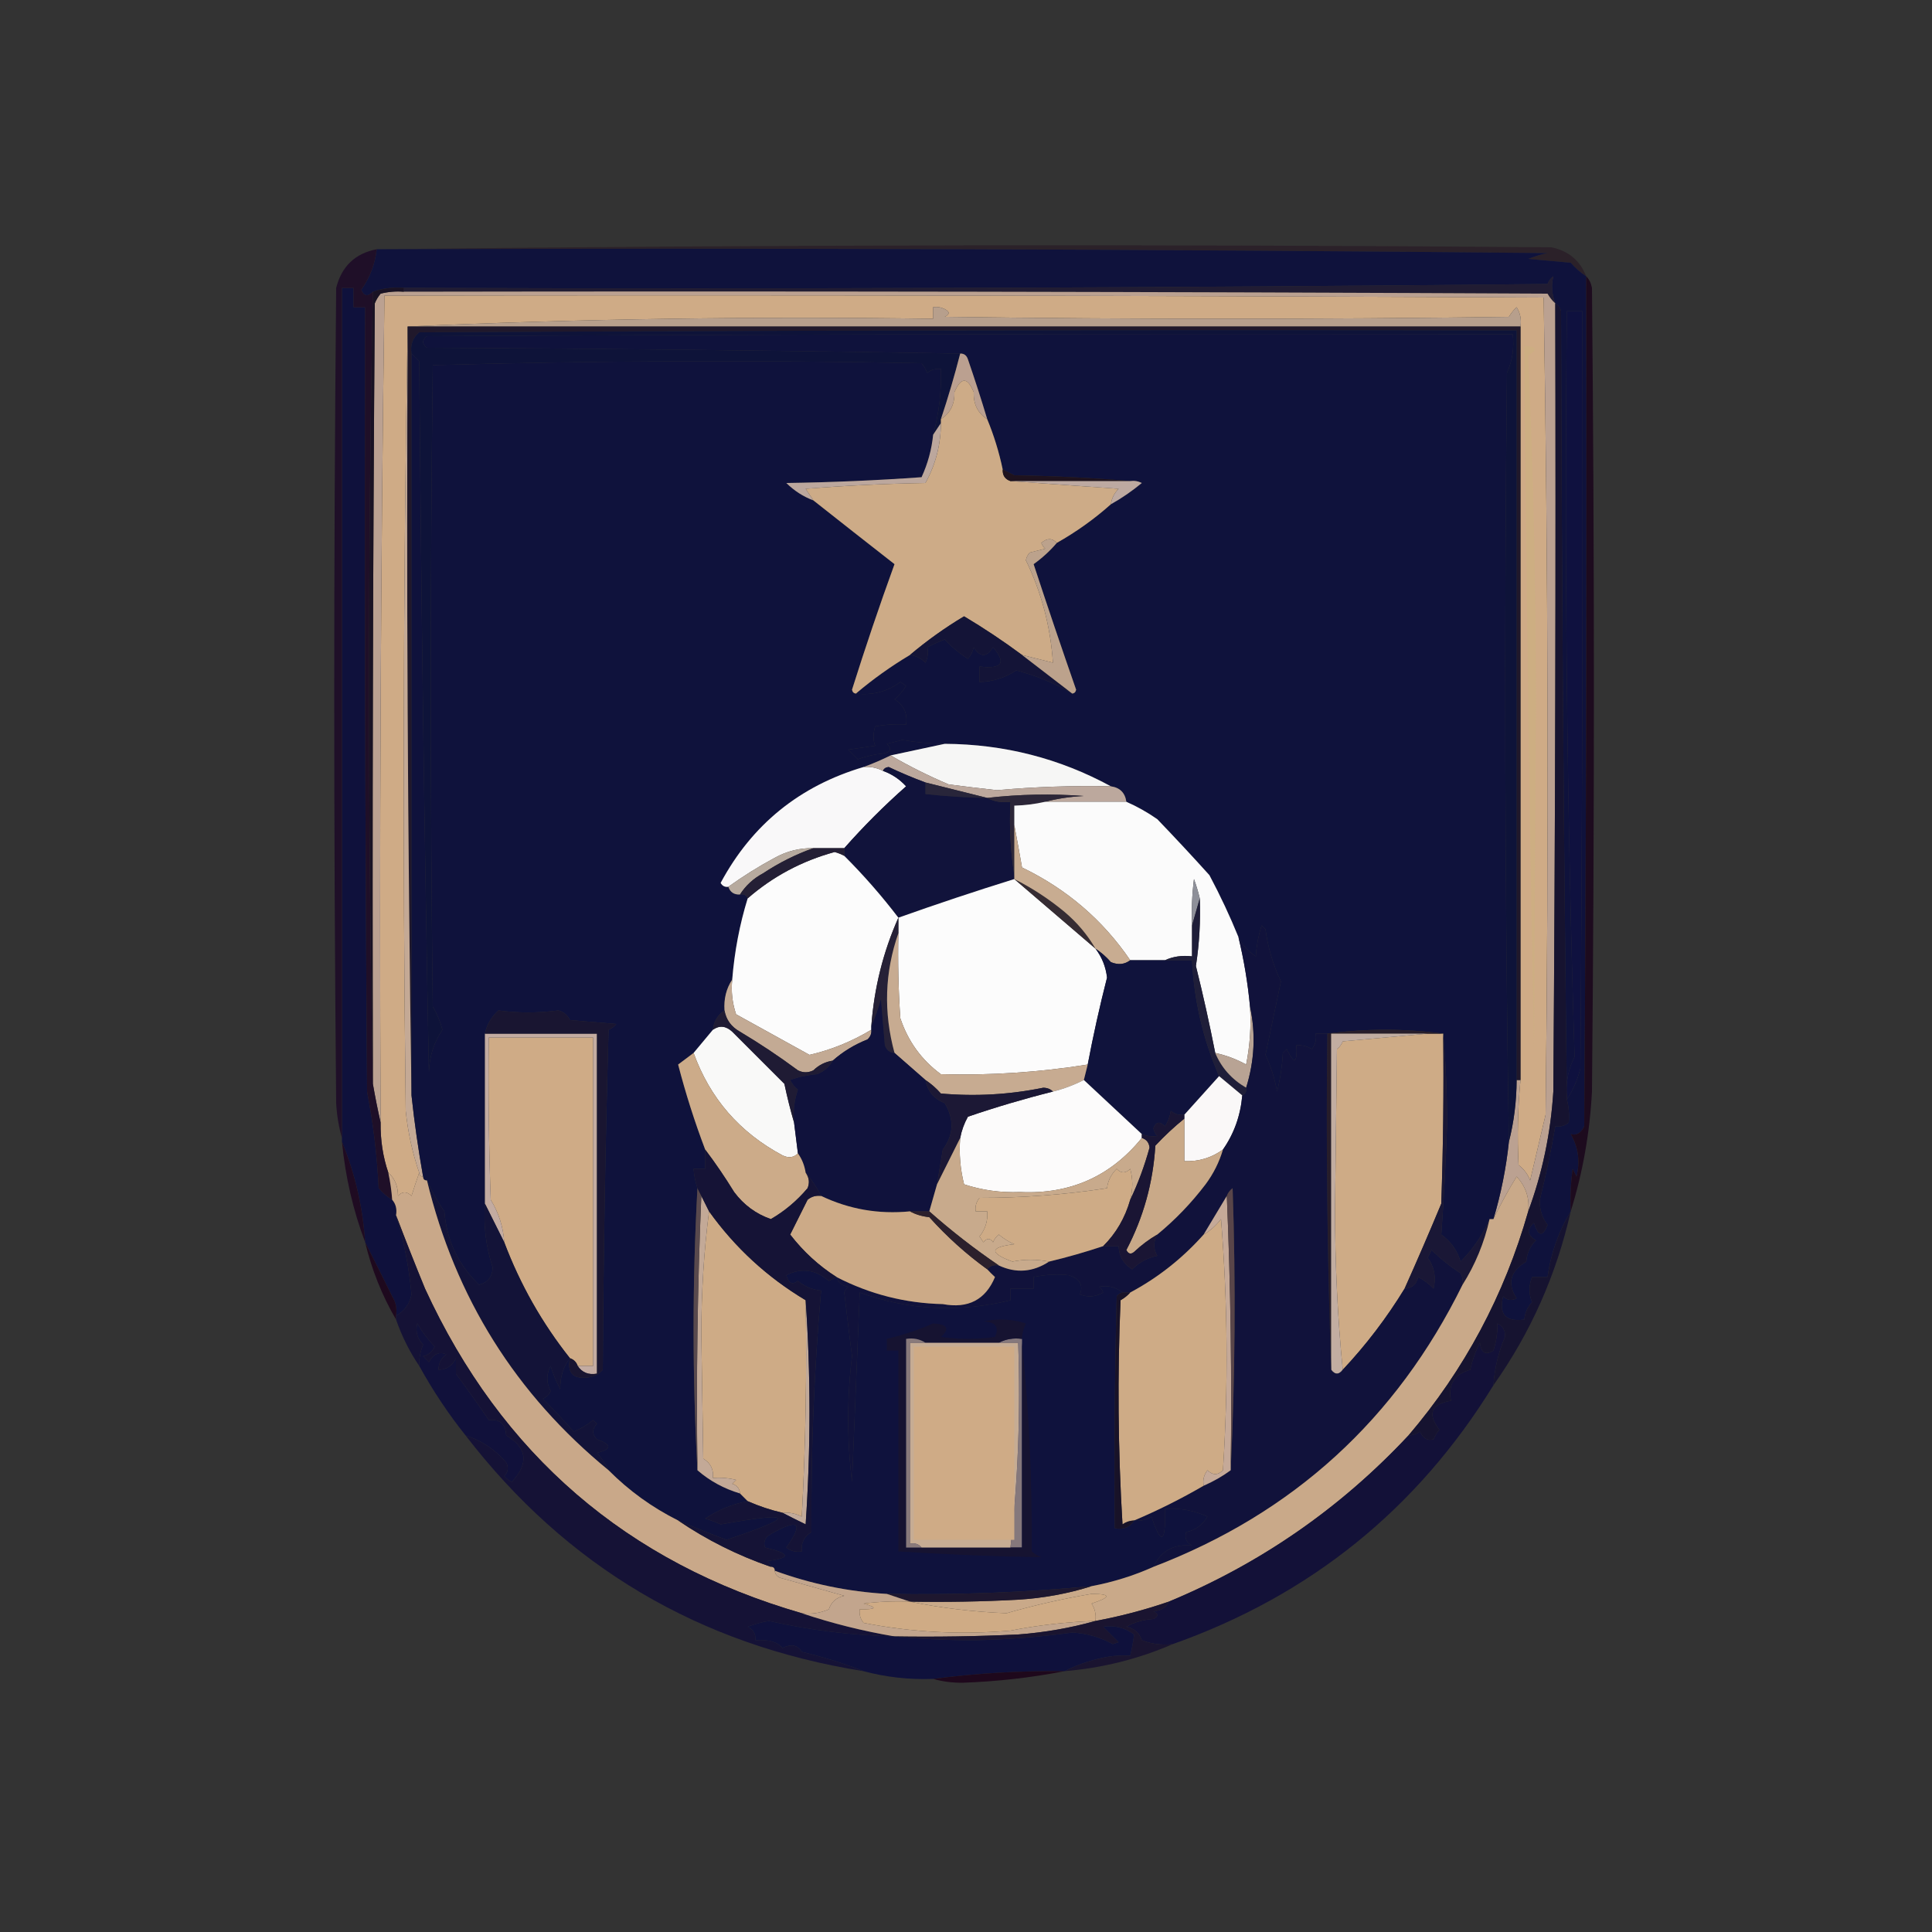 <?xml version="1.0" encoding="UTF-8"?>
<!DOCTYPE svg PUBLIC "-//W3C//DTD SVG 1.1//EN" "http://www.w3.org/Graphics/SVG/1.1/DTD/svg11.dtd">
<svg xmlns="http://www.w3.org/2000/svg" version="1.1" width="500px" height="500px" style="shape-rendering:geometricPrecision; text-rendering:geometricPrecision; image-rendering:optimizeQuality; fill-rule:evenodd; clip-rule:evenodd" xmlns:xlink="http://www.w3.org/1999/xlink">
<rect width="100%" height="100%" fill="#333333" stroke="none"/>
<g><path style="opacity:0.398" fill="#1f071a" d="M 97.5,64.5 C 198.666,63.334 299.999,63.167 401.5,64C 405.908,64.916 408.908,67.416 410.5,71.5C 409.038,70.542 407.705,69.376 406.5,68C 402.833,67.667 399.167,67.333 395.5,67C 397.497,66.24 399.163,65.74 400.5,65.5C 299.502,64.5 198.502,64.167 97.5,64.5 Z"/></g>
<g><path style="opacity:1" fill="#0f123c" d="M 97.5,64.5 C 198.502,64.167 299.502,64.5 400.5,65.5C 399.163,65.74 397.497,66.24 395.5,67C 399.167,67.333 402.833,67.667 406.5,68C 407.705,69.376 409.038,70.542 410.5,71.5C 410.667,144.834 410.5,218.167 410,291.5C 409.119,293.274 407.953,293.94 406.5,293.5C 408.479,296.91 408.979,300.577 408,304.5C 407.667,303.833 407.333,303.167 407,302.5C 406.501,306.152 406.335,309.818 406.5,313.5C 403.36,318.691 401.36,324.358 400.5,330.5C 399.167,330.5 397.833,330.5 396.5,330.5C 395.614,332.722 395.614,334.888 396.5,337C 395.293,338.3 394.626,339.8 394.5,341.5C 389.672,342.16 387.839,340.16 389,335.5C 390.049,336.517 391.216,336.684 392.5,336C 389.993,332.159 390.826,328.992 395,326.5C 395.163,324.324 395.996,322.491 397.5,321C 395.216,319.637 395.049,318.137 397,316.5C 398.109,320.017 399.276,320.184 400.5,317C 399.07,315.111 398.403,312.945 398.5,310.5C 400.081,304.119 401.414,297.785 402.5,291.5C 403.822,291.67 404.989,291.337 406,290.5C 406.18,288.512 406.014,286.512 405.5,284.5C 407.085,282.169 408.251,279.503 409,276.5C 409.5,211.168 409.667,145.834 409.5,80.5C 408.167,80.5 406.833,80.5 405.5,80.5C 404.848,144.921 405.515,209.254 407.5,273.5C 405.881,276.642 405.215,279.975 405.5,283.5C 404.667,216.001 404.167,148.335 404,80.5C 403.722,79.584 403.222,78.918 402.5,78.5C 401.592,76.109 401.426,73.776 402,71.5C 401.308,72.025 400.808,72.692 400.5,73.5C 301.836,74.5 203.169,74.833 104.5,74.5C 101.721,74.279 99.055,74.612 96.5,75.5C 95.177,76.85 94.177,76.683 93.5,75C 95.725,71.832 97.059,68.332 97.5,64.5 Z"/></g>
<g><path style="opacity:1" fill="#211c33" d="M 402.5,78.5 C 401.733,77.828 401.066,76.995 400.5,76C 301.834,75.5 203.167,75.333 104.5,75.5C 104.5,75.167 104.5,74.833 104.5,74.5C 203.169,74.833 301.836,74.5 400.5,73.5C 400.808,72.692 401.308,72.025 402,71.5C 401.426,73.776 401.592,76.109 402.5,78.5 Z"/></g>
<g><path style="opacity:1" fill="#cfab86" d="M 393.5,279.5 C 393.5,214.5 393.5,149.5 393.5,84.5C 393.785,82.712 393.452,81.045 392.5,79.5C 391.713,80.242 391.047,81.075 390.5,82C 341.833,82.667 293.167,82.667 244.5,82C 245.833,81.333 245.833,80.667 244.5,80C 243.552,79.517 242.552,79.35 241.5,79.5C 241.5,80.5 241.5,81.5 241.5,82.5C 195.821,81.838 150.488,82.505 105.5,84.5C 104.335,151.999 104.168,219.665 105,287.5C 105.571,293.029 106.738,298.363 108.5,303.5C 107.835,305.369 107.169,307.369 106.5,309.5C 105.28,308.289 104.113,308.289 103,309.5C 102.998,306.949 102.164,304.949 100.5,303.5C 99.105,299.409 98.438,295.076 98.5,290.5C 98.176,219.138 98.51,147.804 99.5,76.5C 199.501,76.333 299.501,76.5 399.5,77C 400.665,147.43 400.831,217.93 400,288.5C 398.652,294.173 397.319,299.84 396,305.5C 395.385,303.884 394.385,302.551 393,301.5C 392.628,294.16 392.795,286.827 393.5,279.5 Z"/></g>
<g><path style="opacity:1" fill="#0f113c" d="M 101.5,310.5 C 102.434,311.568 102.768,312.901 102.5,314.5C 104.519,321.104 105.853,327.937 106.5,335C 106.006,337.505 104.672,339.339 102.5,340.5C 102.785,338.712 102.452,337.045 101.5,335.5C 99.142,330.704 96.809,326.038 94.5,321.5C 93.886,312.398 91.886,303.731 88.5,295.5C 88.5,295.167 88.5,294.833 88.5,294.5C 88.5,221.167 88.5,147.833 88.5,74.5C 89.5,74.5 90.5,74.5 91.5,74.5C 91.5,76.167 91.5,77.833 91.5,79.5C 92.5,79.5 93.5,79.5 94.5,79.5C 94.333,147.167 94.5,214.834 95,282.5C 96.597,290.719 97.597,299.052 98,307.5C 99.039,308.71 100.206,309.71 101.5,310.5 Z"/></g>
<g><path style="opacity:1" fill="#bba191" d="M 104.5,75.5 C 203.167,75.333 301.834,75.5 400.5,76C 401.066,76.995 401.733,77.828 402.5,78.5C 402.667,146.501 402.5,214.501 402,282.5C 401.318,293.295 399.152,303.628 395.5,313.5C 395.874,310.028 394.874,307.028 392.5,304.5C 390.249,308.164 388.249,311.831 386.5,315.5C 388.452,308.971 389.786,302.304 390.5,295.5C 391.806,290.384 392.473,285.051 392.5,279.5C 392.833,279.5 393.167,279.5 393.5,279.5C 392.795,286.827 392.628,294.16 393,301.5C 394.385,302.551 395.385,303.884 396,305.5C 397.319,299.84 398.652,294.173 400,288.5C 400.831,217.93 400.665,147.43 399.5,77C 299.501,76.5 199.501,76.333 99.5,76.5C 98.51,147.804 98.176,219.138 98.5,290.5C 97.763,287.275 97.097,283.941 96.5,280.5C 96.333,213.166 96.5,145.833 97,78.5C 97.374,77.584 97.874,76.75 98.5,76C 100.473,75.504 102.473,75.338 104.5,75.5 Z"/></g>
<g><path style="opacity:1" fill="#0f113f" d="M 405.5,284.5 C 405.5,284.167 405.5,283.833 405.5,283.5C 405.215,279.975 405.881,276.642 407.5,273.5C 405.515,209.254 404.848,144.921 405.5,80.5C 406.833,80.5 408.167,80.5 409.5,80.5C 409.667,145.834 409.5,211.168 409,276.5C 408.251,279.503 407.085,282.169 405.5,284.5 Z"/></g>
<g><path style="opacity:1" fill="#b79f8c" d="M 393.5,84.5 C 297.5,84.5 201.5,84.5 105.5,84.5C 150.488,82.505 195.821,81.838 241.5,82.5C 241.5,81.5 241.5,80.5 241.5,79.5C 242.552,79.35 243.552,79.517 244.5,80C 245.833,80.667 245.833,81.333 244.5,82C 293.167,82.667 341.833,82.667 390.5,82C 391.047,81.075 391.713,80.242 392.5,79.5C 393.452,81.045 393.785,82.712 393.5,84.5 Z"/></g>
<g><path style="opacity:1" fill="#20182b" d="M 105.5,84.5 C 201.5,84.5 297.5,84.5 393.5,84.5C 393.5,149.5 393.5,214.5 393.5,279.5C 393.167,279.5 392.833,279.5 392.5,279.5C 392.5,214.833 392.5,150.167 392.5,85.5C 297.833,85.333 203.166,85.5 108.5,86C 106.808,87.401 106.141,89.234 106.5,91.5C 106.5,155.5 106.5,219.5 106.5,283.5C 105.501,217.335 105.168,151.002 105.5,84.5 Z"/></g>
<g><path style="opacity:1" fill="#0e1339" d="M 392.5,279.5 C 392.473,285.051 391.806,290.384 390.5,295.5C 389.431,229.326 389.264,162.993 390,96.5C 391.405,93.381 391.905,90.048 391.5,86.5C 297.833,86.333 204.166,86.5 110.5,87C 109.167,88 109.167,89 110.5,90C 156.651,90.219 202.651,90.719 248.5,91.5C 247.036,97.225 245.369,102.892 243.5,108.5C 243.5,108.833 243.5,109.167 243.5,109.5C 242.833,110.5 242.167,111.5 241.5,112.5C 243.022,106.955 243.688,101.288 243.5,95.5C 242.178,95.33 241.011,95.663 240,96.5C 239.626,95.584 239.126,94.75 238.5,94C 196.262,93.17 154.096,93.337 112,94.5C 111.333,149.833 111.333,205.167 112,260.5C 113.112,262.39 113.946,264.39 114.5,266.5C 112.28,269.785 111.113,273.451 111,277.5C 109.837,216.306 109.003,154.972 108.5,93.5C 107.818,92.757 107.151,92.091 106.5,91.5C 106.141,89.234 106.808,87.401 108.5,86C 203.166,85.5 297.833,85.333 392.5,85.5C 392.5,150.167 392.5,214.833 392.5,279.5 Z"/></g>
<g><path style="opacity:1" fill="#191224" d="M 104.5,74.5 C 104.5,74.833 104.5,75.167 104.5,75.5C 102.473,75.338 100.473,75.504 98.5,76C 97.874,76.75 97.374,77.584 97,78.5C 96.5,145.833 96.333,213.166 96.5,280.5C 95.172,212.294 95.172,143.961 96.5,75.5C 99.055,74.612 101.721,74.279 104.5,74.5 Z"/></g>
<g><path style="opacity:1" fill="#0f123c" d="M 390.5,295.5 C 389.786,302.304 388.452,308.971 386.5,315.5C 386.167,315.5 385.833,315.5 385.5,315.5C 383.71,319.602 381.21,323.268 378,326.5C 377.139,323.632 375.472,321.298 373,319.5C 373.689,310.084 374.189,300.584 374.5,291C 374.5,282.993 374.166,275.159 373.5,267.5C 363.5,266.167 353.5,266.167 343.5,267.5C 342.5,267.5 341.5,267.5 340.5,267.5C 340.762,268.978 340.429,270.311 339.5,271.5C 338.264,270.754 336.93,270.421 335.5,270.5C 335.775,275.22 334.941,275.554 333,271.5C 332.667,271.833 332.333,272.167 332,272.5C 331.824,275.882 331.324,279.215 330.5,282.5C 329.911,279.145 328.911,275.978 327.5,273C 328.833,266.667 330.167,260.333 331.5,254C 329.48,249.743 328.147,245.243 327.5,240.5C 327.167,240.167 326.833,239.833 326.5,239.5C 325.682,242.107 325.182,244.774 325,247.5C 323.024,246.178 321.524,244.512 320.5,242.5C 318.322,237.137 315.822,231.804 313,226.5C 308.635,221.655 304.135,216.821 299.5,212C 296.968,210.235 294.301,208.735 291.5,207.5C 291.167,205.167 289.833,203.833 287.5,203.5C 274.197,196.257 259.864,192.59 244.5,192.5C 240.812,192.45 237.145,192.116 233.5,191.5C 232.167,191.833 230.833,192.167 229.5,192.5C 230.902,193.842 230.569,194.676 228.5,195C 226.236,195.236 224.069,195.736 222,196.5C 221.167,195.667 220.333,194.833 219.5,194C 221.833,193.667 224.167,193.333 226.5,193C 225.921,191.575 225.921,189.908 226.5,188C 229.146,187.503 231.813,187.336 234.5,187.5C 234.915,184.632 233.915,182.465 231.5,181C 232.687,179.981 233.687,178.814 234.5,177.5C 234,177.167 233.5,176.833 233,176.5C 229.605,179.013 225.772,180.013 221.5,179.5C 225.883,175.786 230.55,172.453 235.5,169.5C 237.044,169.703 238.378,170.37 239.5,171.5C 240.096,170.284 240.263,168.951 240,167.5C 241.441,166.74 242.941,166.074 244.5,165.5C 246.291,167.413 248.291,169.08 250.5,170.5C 251.251,169.624 251.751,168.624 252,167.5C 253.667,170.167 255.333,170.167 257,167.5C 260.489,171.563 259.322,173.23 253.5,172.5C 253.5,173.833 253.5,175.167 253.5,176.5C 256.947,176.407 260.113,175.407 263,173.5C 268.203,174.859 273.037,176.859 277.5,179.5C 278.043,179.44 278.376,179.107 278.5,178.5C 274.729,167.687 271.062,156.854 267.5,146C 269.763,144.383 271.763,142.55 273.5,140.5C 278.557,137.645 283.223,134.312 287.5,130.5C 290.312,128.924 292.978,127.09 295.5,125C 294.552,124.517 293.552,124.351 292.5,124.5C 282.675,123.67 272.675,123.17 262.5,123C 261.473,122.487 260.473,121.987 259.5,121.5C 258.565,117.03 257.232,112.697 255.5,108.5C 253.94,103.32 252.274,98.153 250.5,93C 250.164,91.97 249.497,91.47 248.5,91.5C 202.651,90.719 156.651,90.219 110.5,90C 109.167,89 109.167,88 110.5,87C 204.166,86.5 297.833,86.333 391.5,86.5C 391.905,90.048 391.405,93.381 390,96.5C 389.264,162.993 389.431,229.326 390.5,295.5 Z"/></g>
<g><path style="opacity:1" fill="#c4a995" d="M 105.5,84.5 C 105.168,151.002 105.501,217.335 106.5,283.5C 107.255,290.537 108.255,297.537 109.5,304.5C 108.833,304.5 108.5,304.167 108.5,303.5C 106.738,298.363 105.571,293.029 105,287.5C 104.168,219.665 104.335,151.999 105.5,84.5 Z"/></g>
<g><path style="opacity:1" fill="#cdae82" d="M 394.5,89.5 C 397.718,89.651 398.051,90.484 395.5,92C 396.829,121.787 397.496,151.787 397.5,182C 397.333,211.833 397.167,241.667 397,271.5C 395.814,210.96 394.981,150.293 394.5,89.5 Z"/></g>
<g><path style="opacity:1" fill="#1f0f28" d="M 97.5,64.5 C 97.059,68.332 95.725,71.832 93.5,75C 94.177,76.683 95.177,76.85 96.5,75.5C 95.172,143.961 95.172,212.294 96.5,280.5C 97.097,283.941 97.763,287.275 98.5,290.5C 98.438,295.076 99.105,299.409 100.5,303.5C 100.993,305.806 101.326,308.139 101.5,310.5C 100.206,309.71 99.039,308.71 98,307.5C 97.597,299.052 96.597,290.719 95,282.5C 94.5,214.834 94.333,147.167 94.5,79.5C 93.5,79.5 92.5,79.5 91.5,79.5C 91.5,77.833 91.5,76.167 91.5,74.5C 90.5,74.5 89.5,74.5 88.5,74.5C 88.5,147.833 88.5,221.167 88.5,294.5C 87.68,291.695 87.18,288.695 87,285.5C 86.333,215.167 86.333,144.833 87,74.5C 88.427,68.905 91.927,65.572 97.5,64.5 Z"/></g>
<g><path style="opacity:1" fill="#0f123c" d="M 106.5,91.5 C 107.151,92.091 107.818,92.757 108.5,93.5C 109.003,154.972 109.837,216.306 111,277.5C 111.113,273.451 112.28,269.785 114.5,266.5C 113.946,264.39 113.112,262.39 112,260.5C 111.333,205.167 111.333,149.833 112,94.5C 154.096,93.337 196.262,93.17 238.5,94C 239.126,94.75 239.626,95.584 240,96.5C 241.011,95.663 242.178,95.33 243.5,95.5C 243.688,101.288 243.022,106.955 241.5,112.5C 241.117,116.319 240.117,119.986 238.5,123.5C 226.848,124.333 215.181,124.833 203.5,125C 205.551,127.02 207.884,128.52 210.5,129.5C 217.431,134.98 224.431,140.48 231.5,146C 227.608,156.726 223.941,167.559 220.5,178.5C 220.624,179.107 220.957,179.44 221.5,179.5C 225.772,180.013 229.605,179.013 233,176.5C 233.5,176.833 234,177.167 234.5,177.5C 233.687,178.814 232.687,179.981 231.5,181C 233.915,182.465 234.915,184.632 234.5,187.5C 231.813,187.336 229.146,187.503 226.5,188C 225.921,189.908 225.921,191.575 226.5,193C 224.167,193.333 221.833,193.667 219.5,194C 220.333,194.833 221.167,195.667 222,196.5C 224.069,195.736 226.236,195.236 228.5,195C 230.569,194.676 230.902,193.842 229.5,192.5C 230.833,192.167 232.167,191.833 233.5,191.5C 237.145,192.116 240.812,192.45 244.5,192.5C 239.952,193.491 235.285,194.491 230.5,195.5C 228.145,196.659 225.812,197.659 223.5,198.5C 206.948,203.394 194.614,213.394 186.5,228.5C 186.957,229.298 187.624,229.631 188.5,229.5C 188.973,230.906 189.973,231.573 191.5,231.5C 192.492,231.328 193.158,231.662 193.5,232.5C 191.42,239.238 190.087,246.238 189.5,253.5C 187.96,255.838 187.294,258.505 187.5,261.5C 185.721,262.67 184.721,264.336 184.5,266.5C 182.833,268.5 181.167,270.5 179.5,272.5C 178.185,273.476 176.852,274.476 175.5,275.5C 177.436,282.975 179.77,290.308 182.5,297.5C 182.5,299.167 182.5,300.833 182.5,302.5C 181.5,302.5 180.5,302.5 179.5,302.5C 179.629,304.216 179.962,305.883 180.5,307.5C 179.167,331.833 179.167,356.167 180.5,380.5C 183.678,383.258 187.345,385.258 191.5,386.5C 192.167,387.167 192.833,387.833 193.5,388.5C 189.62,389.233 185.953,390.733 182.5,393C 183.872,393.402 185.205,393.902 186.5,394.5C 205.745,391.083 206.245,392.416 188,398.5C 183.763,396.904 179.596,395.238 175.5,393.5C 168.785,390.144 162.785,385.81 157.5,380.5C 156.748,378.9 155.748,377.4 154.5,376C 158.378,375.051 158.378,373.885 154.5,372.5C 153.167,371.167 153.167,369.833 154.5,368.5C 154.167,368.167 153.833,367.833 153.5,367.5C 151.999,368.752 150.332,369.752 148.5,370.5C 145.927,367.611 143.26,364.778 140.5,362C 141.428,361.612 142.095,360.945 142.5,360C 141.355,357.801 141.355,355.635 142.5,353.5C 143.149,355.624 143.983,357.624 145,359.5C 144.947,356.325 145.78,353.658 147.5,351.5C 146.741,355.24 148.241,356.907 152,356.5C 153.658,356.325 154.991,355.658 156,354.5C 156.167,325.161 156.667,295.828 157.5,266.5C 158.308,266.192 158.975,265.692 159.5,265C 155.5,264.667 151.5,264.333 147.5,264C 146.91,262.701 145.91,261.868 144.5,261.5C 139.152,262.195 133.985,262.195 129,261.5C 127.159,263.159 125.992,265.159 125.5,267.5C 125.5,282.167 125.5,296.833 125.5,311.5C 125.092,317.144 125.759,322.644 127.5,328C 127.457,330.376 126.291,331.876 124,332.5C 118.591,327.348 115.591,321.015 115,313.5C 113.206,310.894 111.706,308.227 110.5,305.5C 109.833,305.5 109.5,305.167 109.5,304.5C 108.255,297.537 107.255,290.537 106.5,283.5C 106.5,219.5 106.5,155.5 106.5,91.5 Z"/></g>
<g><path style="opacity:1" fill="#bba090" d="M 248.5,91.5 C 249.497,91.47 250.164,91.97 250.5,93C 252.274,98.153 253.94,103.32 255.5,108.5C 253.059,106.925 251.893,104.592 252,101.5C 250.388,97.534 248.721,97.534 247,101.5C 247.107,104.592 245.941,106.925 243.5,108.5C 245.369,102.892 247.036,97.225 248.5,91.5 Z"/></g>
<g><path style="opacity:1" fill="#cdab87" d="M 255.5,108.5 C 257.232,112.697 258.565,117.03 259.5,121.5C 259.427,123.027 260.094,124.027 261.5,124.5C 270.675,125.167 280.009,125.833 289.5,126.5C 288.37,127.622 287.703,128.956 287.5,130.5C 283.223,134.312 278.557,137.645 273.5,140.5C 272.292,139.218 270.958,139.218 269.5,140.5C 269.709,141.086 270.043,141.586 270.5,142C 269.167,142.333 267.833,142.667 266.5,143C 265.978,143.561 265.645,144.228 265.5,145C 269.535,153.32 271.868,162.154 272.5,171.5C 269.833,170.833 267.167,170.167 264.5,169.5C 259.662,165.915 254.662,162.582 249.5,159.5C 244.538,162.468 239.871,165.802 235.5,169.5C 230.55,172.453 225.883,175.786 221.5,179.5C 220.957,179.44 220.624,179.107 220.5,178.5C 223.941,167.559 227.608,156.726 231.5,146C 224.431,140.48 217.431,134.98 210.5,129.5C 209.859,128.518 209.193,127.518 208.5,126.5C 218.817,125.668 229.151,125.168 239.5,125C 242.159,120.18 243.492,115.014 243.5,109.5C 243.5,109.167 243.5,108.833 243.5,108.5C 245.941,106.925 247.107,104.592 247,101.5C 248.721,97.534 250.388,97.534 252,101.5C 251.893,104.592 253.059,106.925 255.5,108.5 Z"/></g>
<g><path style="opacity:1" fill="#1e121e" d="M 259.5,121.5 C 260.473,121.987 261.473,122.487 262.5,123C 272.675,123.17 282.675,123.67 292.5,124.5C 282.167,124.5 271.833,124.5 261.5,124.5C 260.094,124.027 259.427,123.027 259.5,121.5 Z"/></g>
<g><path style="opacity:1" fill="#bca79d" d="M 243.5,109.5 C 243.492,115.014 242.159,120.18 239.5,125C 229.151,125.168 218.817,125.668 208.5,126.5C 209.193,127.518 209.859,128.518 210.5,129.5C 207.884,128.52 205.551,127.02 203.5,125C 215.181,124.833 226.848,124.333 238.5,123.5C 240.117,119.986 241.117,116.319 241.5,112.5C 242.167,111.5 242.833,110.5 243.5,109.5 Z"/></g>
<g><path style="opacity:1" fill="#bda9a1" d="M 261.5,124.5 C 271.833,124.5 282.167,124.5 292.5,124.5C 293.552,124.351 294.552,124.517 295.5,125C 292.978,127.09 290.312,128.924 287.5,130.5C 287.703,128.956 288.37,127.622 289.5,126.5C 280.009,125.833 270.675,125.167 261.5,124.5 Z"/></g>
<g><path style="opacity:1" fill="#141437" d="M 264.5,169.5 C 268.833,172.833 273.167,176.167 277.5,179.5C 273.037,176.859 268.203,174.859 263,173.5C 260.113,175.407 256.947,176.407 253.5,176.5C 253.5,175.167 253.5,173.833 253.5,172.5C 259.322,173.23 260.489,171.563 257,167.5C 255.333,170.167 253.667,170.167 252,167.5C 251.751,168.624 251.251,169.624 250.5,170.5C 248.291,169.08 246.291,167.413 244.5,165.5C 242.941,166.074 241.441,166.74 240,167.5C 240.263,168.951 240.096,170.284 239.5,171.5C 238.378,170.37 237.044,169.703 235.5,169.5C 239.871,165.802 244.538,162.468 249.5,159.5C 254.662,162.582 259.662,165.915 264.5,169.5 Z"/></g>
<g><path style="opacity:1" fill="#bca28c" d="M 273.5,140.5 C 271.763,142.55 269.763,144.383 267.5,146C 271.062,156.854 274.729,167.687 278.5,178.5C 278.376,179.107 278.043,179.44 277.5,179.5C 273.167,176.167 268.833,172.833 264.5,169.5C 267.167,170.167 269.833,170.833 272.5,171.5C 271.868,162.154 269.535,153.32 265.5,145C 265.645,144.228 265.978,143.561 266.5,143C 267.833,142.667 269.167,142.333 270.5,142C 270.043,141.586 269.709,141.086 269.5,140.5C 270.958,139.218 272.292,139.218 273.5,140.5 Z"/></g>
<g><path style="opacity:1" fill="#f6f6f5" d="M 244.5,192.5 C 259.864,192.59 274.197,196.257 287.5,203.5C 277.646,203.288 267.813,203.621 258,204.5C 253.828,204.041 249.662,203.541 245.5,203C 240.237,200.763 235.237,198.263 230.5,195.5C 235.285,194.491 239.952,193.491 244.5,192.5 Z"/></g>
<g><path style="opacity:1" fill="#f9f8f9" d="M 223.5,198.5 C 225.292,198.366 226.958,198.699 228.5,199.5C 230.824,200.33 232.824,201.663 234.5,203.5C 228.839,208.494 223.506,213.827 218.5,219.5C 215.833,219.5 213.167,219.5 210.5,219.5C 206.951,219.439 203.618,220.273 200.5,222C 196.276,224.272 192.276,226.772 188.5,229.5C 187.624,229.631 186.957,229.298 186.5,228.5C 194.614,213.394 206.948,203.394 223.5,198.5 Z"/></g>
<g><path style="opacity:1" fill="#bca89d" d="M 230.5,195.5 C 235.237,198.263 240.237,200.763 245.5,203C 249.662,203.541 253.828,204.041 258,204.5C 267.813,203.621 277.646,203.288 287.5,203.5C 289.833,203.833 291.167,205.167 291.5,207.5C 284.5,207.5 277.5,207.5 270.5,207.5C 273.641,206.679 276.975,206.179 280.5,206C 272.148,205.378 263.814,205.545 255.5,206.5C 250.257,205.174 244.923,203.841 239.5,202.5C 236.302,201.32 233.135,199.986 230,198.5C 229.235,198.57 228.735,198.903 228.5,199.5C 226.958,198.699 225.292,198.366 223.5,198.5C 225.812,197.659 228.145,196.659 230.5,195.5 Z"/></g>
<g><path style="opacity:1" fill="#28253a" d="M 239.5,202.5 C 244.923,203.841 250.257,205.174 255.5,206.5C 250.146,206.431 244.813,206.098 239.5,205.5C 239.5,204.5 239.5,203.5 239.5,202.5 Z"/></g>
<g><path style="opacity:1" fill="#11133b" d="M 228.5,199.5 C 228.735,198.903 229.235,198.57 230,198.5C 233.135,199.986 236.302,201.32 239.5,202.5C 239.5,203.5 239.5,204.5 239.5,205.5C 244.813,206.098 250.146,206.431 255.5,206.5C 257.265,207.461 259.265,207.795 261.5,207.5C 261.177,214.022 261.51,220.355 262.5,226.5C 262.5,226.833 262.5,227.167 262.5,227.5C 252.41,230.641 242.41,233.974 232.5,237.5C 228.206,231.871 223.539,226.537 218.5,221.5C 218.5,220.833 218.5,220.167 218.5,219.5C 223.506,213.827 228.839,208.494 234.5,203.5C 232.824,201.663 230.824,200.33 228.5,199.5 Z"/></g>
<g><path style="opacity:1" fill="#2c2638" d="M 270.5,207.5 C 267.873,208.092 265.206,208.425 262.5,208.5C 262.5,210.167 262.5,211.833 262.5,213.5C 262.5,217.833 262.5,222.167 262.5,226.5C 261.51,220.355 261.177,214.022 261.5,207.5C 259.265,207.795 257.265,207.461 255.5,206.5C 263.814,205.545 272.148,205.378 280.5,206C 276.975,206.179 273.641,206.679 270.5,207.5 Z"/></g>
<g><path style="opacity:1" fill="#fbfbfb" d="M 270.5,207.5 C 277.5,207.5 284.5,207.5 291.5,207.5C 294.301,208.735 296.968,210.235 299.5,212C 304.135,216.821 308.635,221.655 313,226.5C 315.822,231.804 318.322,237.137 320.5,242.5C 321.931,248.422 322.931,254.422 323.5,260.5C 323.827,265.544 323.494,270.544 322.5,275.5C 319.965,274.1 317.298,273.1 314.5,272.5C 313.027,264.971 311.361,257.471 309.5,250C 310.386,244.203 310.72,238.369 310.5,232.5C 310.108,230.821 309.608,229.154 309,227.5C 308.501,231.486 308.334,235.486 308.5,239.5C 308.5,242.167 308.5,244.833 308.5,247.5C 305.941,247.198 303.607,247.532 301.5,248.5C 298.5,248.5 295.5,248.5 292.5,248.5C 285.394,238.072 276.061,230.072 264.5,224.5C 263.833,220.687 263.166,217.021 262.5,213.5C 262.5,211.833 262.5,210.167 262.5,208.5C 265.206,208.425 267.873,208.092 270.5,207.5 Z"/></g>
<g><path style="opacity:1" fill="#fcfcfc" d="M 218.5,221.5 C 223.539,226.537 228.206,231.871 232.5,237.5C 228.57,246.318 226.236,255.651 225.5,265.5C 225.5,265.833 225.5,266.167 225.5,266.5C 220.422,269.548 215.088,271.714 209.5,273C 203.167,269.5 196.833,266 190.5,262.5C 189.516,259.572 189.183,256.572 189.5,253.5C 190.087,246.238 191.42,239.238 193.5,232.5C 200.019,226.821 207.519,222.821 216,220.5C 216.902,220.743 217.735,221.077 218.5,221.5 Z"/></g>
<g><path style="opacity:1" fill="#1d0b1e" d="M 410.5,71.5 C 411.268,72.263 411.768,73.263 412,74.5C 412.667,143.833 412.667,213.167 412,282.5C 411.441,293.193 409.608,303.526 406.5,313.5C 406.335,309.818 406.501,306.152 407,302.5C 407.333,303.167 407.667,303.833 408,304.5C 408.979,300.577 408.479,296.91 406.5,293.5C 407.953,293.94 409.119,293.274 410,291.5C 410.5,218.167 410.667,144.834 410.5,71.5 Z"/></g>
<g><path style="opacity:1" fill="#b7aa9e" d="M 210.5,219.5 C 205.99,221.088 201.657,223.255 197.5,226C 195.004,227.331 193.004,229.164 191.5,231.5C 189.973,231.573 188.973,230.906 188.5,229.5C 192.276,226.772 196.276,224.272 200.5,222C 203.618,220.273 206.951,219.439 210.5,219.5 Z"/></g>
<g><path style="opacity:1" fill="#241f35" d="M 210.5,219.5 C 213.167,219.5 215.833,219.5 218.5,219.5C 218.5,220.167 218.5,220.833 218.5,221.5C 217.735,221.077 216.902,220.743 216,220.5C 207.519,222.821 200.019,226.821 193.5,232.5C 193.158,231.662 192.492,231.328 191.5,231.5C 193.004,229.164 195.004,227.331 197.5,226C 201.657,223.255 205.99,221.088 210.5,219.5 Z"/></g>
<g><path style="opacity:1" fill="#fcfcfc" d="M 262.5,227.5 C 269.475,233.471 276.475,239.471 283.5,245.5C 285.179,247.695 286.179,250.195 286.5,253C 284.593,260.46 282.926,267.96 281.5,275.5C 268.919,277.518 256.252,278.351 243.5,278C 238.487,274.312 234.987,269.478 233,263.5C 232.5,256.174 232.334,248.841 232.5,241.5C 232.5,240.167 232.5,238.833 232.5,237.5C 242.41,233.974 252.41,230.641 262.5,227.5 Z"/></g>
<g><path style="opacity:1" fill="#362c33" d="M 262.5,227.5 C 267.118,229.815 271.451,232.648 275.5,236C 278.777,238.766 281.443,241.933 283.5,245.5C 276.475,239.471 269.475,233.471 262.5,227.5 Z"/></g>
<g><path style="opacity:1" fill="#8e9099" d="M 310.5,232.5 C 309.833,234.833 309.167,237.167 308.5,239.5C 308.334,235.486 308.501,231.486 309,227.5C 309.608,229.154 310.108,230.821 310.5,232.5 Z"/></g>
<g><path style="opacity:1" fill="#c8ac91" d="M 262.5,213.5 C 263.166,217.021 263.833,220.687 264.5,224.5C 276.061,230.072 285.394,238.072 292.5,248.5C 291.054,249.613 289.387,249.78 287.5,249C 286.295,247.624 284.962,246.458 283.5,245.5C 281.443,241.933 278.777,238.766 275.5,236C 271.451,232.648 267.118,229.815 262.5,227.5C 262.5,227.167 262.5,226.833 262.5,226.5C 262.5,222.167 262.5,217.833 262.5,213.5 Z"/></g>
<g><path style="opacity:1" fill="#262137" d="M 232.5,237.5 C 232.5,238.833 232.5,240.167 232.5,241.5C 228.958,251.626 228.625,261.959 231.5,272.5C 230.25,272.423 229.417,271.756 229,270.5C 228.667,266.5 228.333,262.5 228,258.5C 227.302,261.004 226.469,263.337 225.5,265.5C 226.236,255.651 228.57,246.318 232.5,237.5 Z"/></g>
<g><path style="opacity:1" fill="#10133c" d="M 283.5,245.5 C 284.962,246.458 286.295,247.624 287.5,249C 289.387,249.78 291.054,249.613 292.5,248.5C 295.5,248.5 298.5,248.5 301.5,248.5C 303.833,248.5 306.167,248.5 308.5,248.5C 309.014,258.944 311.347,268.944 315.5,278.5C 312.5,281.833 309.5,285.167 306.5,288.5C 305.178,288.67 304.011,288.337 303,287.5C 302.781,288.938 302.281,290.271 301.5,291.5C 300.137,290.121 299.137,290.287 298.5,292C 298.645,292.772 298.978,293.439 299.5,294C 298.181,294.195 296.847,294.028 295.5,293.5C 290.5,288.833 285.5,284.167 280.5,279.5C 280.833,278.167 281.167,276.833 281.5,275.5C 282.926,267.96 284.593,260.46 286.5,253C 286.179,250.195 285.179,247.695 283.5,245.5 Z"/></g>
<g><path style="opacity:1" fill="#1f1e39" d="M 310.5,232.5 C 310.72,238.369 310.386,244.203 309.5,250C 311.361,257.471 313.027,264.971 314.5,272.5C 316.106,276.335 318.773,279.335 322.5,281.5C 322.672,282.492 322.338,283.158 321.5,283.5C 319.5,281.833 317.5,280.167 315.5,278.5C 311.347,268.944 309.014,258.944 308.5,248.5C 306.167,248.5 303.833,248.5 301.5,248.5C 303.607,247.532 305.941,247.198 308.5,247.5C 308.5,244.833 308.5,242.167 308.5,239.5C 309.167,237.167 309.833,234.833 310.5,232.5 Z"/></g>
<g><path style="opacity:1" fill="#f9f9f8" d="M 205.5,290.5 C 205.833,293.167 206.167,295.833 206.5,298.5C 205.399,299.598 204.066,299.765 202.5,299C 191.411,293.082 183.745,284.249 179.5,272.5C 181.167,270.5 182.833,268.5 184.5,266.5C 186.194,265.314 187.861,265.481 189.5,267C 194,271.5 198.5,276 203,280.5C 203.738,283.991 204.571,287.325 205.5,290.5 Z"/></g>
<g><path style="opacity:1" fill="#cfab86" d="M 149.5,353.5 C 149.167,352.5 148.5,351.833 147.5,351.5C 140.289,342.415 134.622,332.415 130.5,321.5C 130.242,317.56 129.076,313.893 127,310.5C 126.5,296.504 126.333,282.504 126.5,268.5C 135.5,268.5 144.5,268.5 153.5,268.5C 153.5,296.833 153.5,325.167 153.5,353.5C 152.167,353.5 150.833,353.5 149.5,353.5 Z"/></g>
<g><path style="opacity:1" fill="#ceab86" d="M 369.5,267.5 C 370.833,267.5 372.167,267.5 373.5,267.5C 373.667,282.17 373.5,296.837 373,311.5C 369.925,318.899 366.758,326.232 363.5,333.5C 358.894,341.039 353.561,348.039 347.5,354.5C 346.167,341.017 345.501,327.183 345.5,313C 345.667,299.167 345.833,285.333 346,271.5C 346.692,270.975 347.192,270.308 347.5,269.5C 354.989,268.833 362.322,268.167 369.5,267.5 Z"/></g>
<g><path style="opacity:1" fill="#c3aa94" d="M 189.5,253.5 C 189.183,256.572 189.516,259.572 190.5,262.5C 196.833,266 203.167,269.5 209.5,273C 215.088,271.714 220.422,269.548 225.5,266.5C 225.586,267.496 225.252,268.329 224.5,269C 221.102,270.357 218.102,272.19 215.5,274.5C 213.577,274.795 211.91,275.628 210.5,277C 209.167,277.667 207.833,277.667 206.5,277C 201.672,273.419 196.672,270.085 191.5,267C 189.254,265.743 187.921,263.91 187.5,261.5C 187.294,258.505 187.96,255.838 189.5,253.5 Z"/></g>
<g><path style="opacity:1" fill="#271d2a" d="M 373.5,267.5 C 372.167,267.5 370.833,267.5 369.5,267.5C 361.167,267.5 352.833,267.5 344.5,267.5C 344.5,296.5 344.5,325.5 344.5,354.5C 343.502,325.671 343.169,296.671 343.5,267.5C 353.5,266.167 363.5,266.167 373.5,267.5 Z"/></g>
<g><path style="opacity:1" fill="#c3aba1" d="M 125.5,267.5 C 135.167,267.5 144.833,267.5 154.5,267.5C 154.5,296.833 154.5,326.167 154.5,355.5C 152.302,355.88 150.635,355.213 149.5,353.5C 150.833,353.5 152.167,353.5 153.5,353.5C 153.5,325.167 153.5,296.833 153.5,268.5C 144.5,268.5 135.5,268.5 126.5,268.5C 126.333,282.504 126.5,296.504 127,310.5C 129.076,313.893 130.242,317.56 130.5,321.5C 128.833,318.167 127.167,314.833 125.5,311.5C 125.5,296.833 125.5,282.167 125.5,267.5 Z"/></g>
<g><path style="opacity:1" fill="#191531" d="M 147.5,351.5 C 148.5,351.833 149.167,352.5 149.5,353.5C 150.635,355.213 152.302,355.88 154.5,355.5C 154.5,326.167 154.5,296.833 154.5,267.5C 144.833,267.5 135.167,267.5 125.5,267.5C 125.992,265.159 127.159,263.159 129,261.5C 133.985,262.195 139.152,262.195 144.5,261.5C 145.91,261.868 146.91,262.701 147.5,264C 151.5,264.333 155.5,264.667 159.5,265C 158.975,265.692 158.308,266.192 157.5,266.5C 156.667,295.828 156.167,325.161 156,354.5C 154.991,355.658 153.658,356.325 152,356.5C 148.241,356.907 146.741,355.24 147.5,351.5 Z"/></g>
<g><path style="opacity:1" fill="#c2ada1" d="M 369.5,267.5 C 362.322,268.167 354.989,268.833 347.5,269.5C 347.192,270.308 346.692,270.975 346,271.5C 345.833,285.333 345.667,299.167 345.5,313C 345.501,327.183 346.167,341.017 347.5,354.5C 346.5,355.833 345.5,355.833 344.5,354.5C 344.5,325.5 344.5,296.5 344.5,267.5C 352.833,267.5 361.167,267.5 369.5,267.5 Z"/></g>
<g><path style="opacity:1" fill="#b8a394" d="M 323.5,260.5 C 325.011,267.497 324.678,274.497 322.5,281.5C 318.773,279.335 316.106,276.335 314.5,272.5C 317.298,273.1 319.965,274.1 322.5,275.5C 323.494,270.544 323.827,265.544 323.5,260.5 Z"/></g>
<g><path style="opacity:1" fill="#1f1b34" d="M 187.5,261.5 C 187.921,263.91 189.254,265.743 191.5,267C 196.672,270.085 201.672,273.419 206.5,277C 207.833,277.667 209.167,277.667 210.5,277C 211.91,275.628 213.577,274.795 215.5,274.5C 214.652,276.093 213.319,277.26 211.5,278C 209.1,278.186 206.766,278.686 204.5,279.5C 204.977,280.478 205.643,281.311 206.5,282C 205.556,284.719 205.223,287.552 205.5,290.5C 204.571,287.325 203.738,283.991 203,280.5C 198.5,276 194,271.5 189.5,267C 187.861,265.481 186.194,265.314 184.5,266.5C 184.721,264.336 185.721,262.67 187.5,261.5 Z"/></g>
<g><path style="opacity:1" fill="#c7ab91" d="M 232.5,241.5 C 232.334,248.841 232.5,256.174 233,263.5C 234.987,269.478 238.487,274.312 243.5,278C 256.252,278.351 268.919,277.518 281.5,275.5C 281.167,276.833 280.833,278.167 280.5,279.5C 277.947,280.805 275.28,281.805 272.5,282.5C 271.903,281.861 271.07,281.528 270,281.5C 261.238,283.29 252.404,283.79 243.5,283C 242.295,281.624 240.962,280.458 239.5,279.5C 236.833,277.167 234.167,274.833 231.5,272.5C 228.625,261.959 228.958,251.626 232.5,241.5 Z"/></g>
<g><path style="opacity:1" fill="#faf8f8" d="M 315.5,278.5 C 317.5,280.167 319.5,281.833 321.5,283.5C 321.037,288.738 319.37,293.404 316.5,297.5C 313.528,299.65 310.195,300.65 306.5,300.5C 306.5,296.833 306.5,293.167 306.5,289.5C 306.5,289.167 306.5,288.833 306.5,288.5C 309.5,285.167 312.5,281.833 315.5,278.5 Z"/></g>
<g><path style="opacity:1" fill="#fcfbfb" d="M 280.5,279.5 C 285.5,284.167 290.5,288.833 295.5,293.5C 295.5,293.833 295.5,294.167 295.5,294.5C 287.421,304.453 276.921,309.12 264,308.5C 259.014,308.702 254.181,308.035 249.5,306.5C 248.509,302.555 248.176,298.555 248.5,294.5C 248.869,292.559 249.536,290.725 250.5,289C 257.75,286.521 265.083,284.355 272.5,282.5C 275.28,281.805 277.947,280.805 280.5,279.5 Z"/></g>
<g><path style="opacity:1" fill="#11123b" d="M 343.5,267.5 C 343.169,296.671 343.502,325.671 344.5,354.5C 345.5,355.833 346.5,355.833 347.5,354.5C 353.561,348.039 358.894,341.039 363.5,333.5C 365.411,333.426 366.578,332.426 367,330.5C 368.512,331.257 369.846,332.257 371,333.5C 371.716,330.582 371.216,327.915 369.5,325.5C 369.833,324.833 370.167,324.167 370.5,323.5C 372.796,325.761 375.296,327.761 378,329.5C 378.483,330.448 378.649,331.448 378.5,332.5C 361.366,367.301 334.699,391.635 298.5,405.5C 300.453,401.353 303.787,399.52 308.5,400C 306.993,399.163 306.493,397.996 307,396.5C 309.429,395.971 311.262,394.637 312.5,392.5C 309.015,390.906 305.348,390.24 301.5,390.5C 301.716,399.433 300.549,400.099 298,392.5C 296.644,393.38 295.144,393.714 293.5,393.5C 299.675,390.884 305.675,387.884 311.5,384.5C 314.032,383.404 316.365,382.071 318.5,380.5C 319.663,356.337 319.83,332.003 319,307.5C 318.283,308.044 317.783,308.711 317.5,309.5C 315.489,312.861 313.489,316.194 311.5,319.5C 306.01,325.667 299.676,330.667 292.5,334.5C 291.833,334.5 291.167,334.5 290.5,334.5C 288.775,333.095 286.775,332.595 284.5,333C 284.957,333.414 285.291,333.914 285.5,334.5C 283.579,335.641 281.579,335.808 279.5,335C 280.412,332.512 279.412,330.845 276.5,330C 273.493,329.699 270.493,329.865 267.5,330.5C 267.5,331.5 267.5,332.5 267.5,333.5C 265.5,333.5 263.5,333.5 261.5,333.5C 261.5,334.5 261.5,335.5 261.5,336.5C 248.176,339.762 235.176,339.096 222.5,334.5C 221.833,350.833 221.167,367.167 220.5,383.5C 219.181,372.605 219.181,361.772 220.5,351C 219.812,345.532 219.145,340.032 218.5,334.5C 218.709,333.914 219.043,333.414 219.5,333C 217.881,332.764 216.881,331.931 216.5,330.5C 225.119,334.947 234.286,337.28 244,337.5C 250.551,338.722 255.051,336.388 257.5,330.5C 256.757,329.818 256.091,329.151 255.5,328.5C 256.209,327.596 257.209,327.263 258.5,327.5C 262.962,329.581 267.295,329.248 271.5,326.5C 276.224,325.37 280.891,324.036 285.5,322.5C 286.833,322.5 288.167,322.5 289.5,322.5C 289.606,325.108 290.772,327.108 293,328.5C 294.805,326.68 296.972,325.514 299.5,325C 298.464,323.224 298.464,321.391 299.5,319.5C 304.136,315.696 308.303,311.362 312,306.5C 314.038,303.757 315.538,300.757 316.5,297.5C 319.37,293.404 321.037,288.738 321.5,283.5C 322.338,283.158 322.672,282.492 322.5,281.5C 324.678,274.497 325.011,267.497 323.5,260.5C 322.931,254.422 321.931,248.422 320.5,242.5C 321.524,244.512 323.024,246.178 325,247.5C 325.182,244.774 325.682,242.107 326.5,239.5C 326.833,239.833 327.167,240.167 327.5,240.5C 328.147,245.243 329.48,249.743 331.5,254C 330.167,260.333 328.833,266.667 327.5,273C 328.911,275.978 329.911,279.145 330.5,282.5C 331.324,279.215 331.824,275.882 332,272.5C 332.333,272.167 332.667,271.833 333,271.5C 334.941,275.554 335.775,275.22 335.5,270.5C 336.93,270.421 338.264,270.754 339.5,271.5C 340.429,270.311 340.762,268.978 340.5,267.5C 341.5,267.5 342.5,267.5 343.5,267.5 Z"/></g>
<g><path style="opacity:1" fill="#10123c" d="M 231.5,272.5 C 234.167,274.833 236.833,277.167 239.5,279.5C 240.048,282.386 241.715,284.386 244.5,285.5C 247.002,289.727 246.835,293.727 244,297.5C 243.498,300.513 242.998,303.513 242.5,306.5C 241.833,308.833 241.167,311.167 240.5,313.5C 238.833,313.5 237.167,313.5 235.5,313.5C 227.408,314.293 219.741,312.96 212.5,309.5C 211.362,307.279 210.028,305.279 208.5,303.5C 208.204,301.597 207.537,299.93 206.5,298.5C 206.167,295.833 205.833,293.167 205.5,290.5C 205.223,287.552 205.556,284.719 206.5,282C 205.643,281.311 204.977,280.478 204.5,279.5C 206.766,278.686 209.1,278.186 211.5,278C 213.319,277.26 214.652,276.093 215.5,274.5C 218.102,272.19 221.102,270.357 224.5,269C 225.252,268.329 225.586,267.496 225.5,266.5C 225.5,266.167 225.5,265.833 225.5,265.5C 226.469,263.337 227.302,261.004 228,258.5C 228.333,262.5 228.667,266.5 229,270.5C 229.417,271.756 230.25,272.423 231.5,272.5 Z"/></g>
<g><path style="opacity:1" fill="#1c1835" d="M 239.5,279.5 C 240.962,280.458 242.295,281.624 243.5,283C 252.404,283.79 261.238,283.29 270,281.5C 271.07,281.528 271.903,281.861 272.5,282.5C 265.083,284.355 257.75,286.521 250.5,289C 249.536,290.725 248.869,292.559 248.5,294.5C 246.5,298.5 244.5,302.5 242.5,306.5C 242.998,303.513 243.498,300.513 244,297.5C 246.835,293.727 247.002,289.727 244.5,285.5C 241.715,284.386 240.048,282.386 239.5,279.5 Z"/></g>
<g><path style="opacity:1" fill="#ccab89" d="M 179.5,272.5 C 183.745,284.249 191.411,293.082 202.5,299C 204.066,299.765 205.399,299.598 206.5,298.5C 207.537,299.93 208.204,301.597 208.5,303.5C 209.412,304.738 209.579,306.072 209,307.5C 206.246,310.762 203.079,313.429 199.5,315.5C 195.656,314.166 192.489,311.832 190,308.5C 187.637,304.655 185.137,300.989 182.5,297.5C 179.77,290.308 177.436,282.975 175.5,275.5C 176.852,274.476 178.185,273.476 179.5,272.5 Z"/></g>
<g><path style="opacity:1" fill="#1f0b22" d="M 88.5,295.5 C 91.886,303.731 93.886,312.398 94.5,321.5C 91.372,313.209 89.372,304.542 88.5,295.5 Z"/></g>
<g><path style="opacity:1" fill="#c9a988" d="M 306.5,289.5 C 306.5,293.167 306.5,296.833 306.5,300.5C 310.195,300.65 313.528,299.65 316.5,297.5C 315.538,300.757 314.038,303.757 312,306.5C 308.303,311.362 304.136,315.696 299.5,319.5C 297.351,320.748 295.351,322.248 293.5,324C 292.668,324.688 292.002,324.521 291.5,323.5C 295.918,315.074 298.418,306.074 299,296.5C 301.37,293.961 303.87,291.628 306.5,289.5 Z"/></g>
<g><path style="opacity:1" fill="#ceab86" d="M 292.5,310.5 C 291.157,315.201 288.824,319.201 285.5,322.5C 280.891,324.036 276.224,325.37 271.5,326.5C 268.266,325.873 265.099,325.873 262,326.5C 255.952,324.245 256.119,322.745 262.5,322C 261.034,321.365 259.7,320.531 258.5,319.5C 257.808,320.025 257.308,320.692 257,321.5C 256.259,320.359 255.425,320.359 254.5,321.5C 254.167,321 253.833,320.5 253.5,320C 255.013,318.121 255.679,315.954 255.5,313.5C 254.5,313.5 253.5,313.5 252.5,313.5C 252.33,312.178 252.663,311.011 253.5,310C 264.63,310.016 275.63,309.183 286.5,307.5C 286.729,305.567 287.562,303.9 289,302.5C 290.113,303.711 291.28,303.711 292.5,302.5C 293.205,305.089 293.205,307.756 292.5,310.5 Z"/></g>
<g><path style="opacity:1" fill="#c8aa8c" d="M 248.5,294.5 C 248.176,298.555 248.509,302.555 249.5,306.5C 254.181,308.035 259.014,308.702 264,308.5C 276.921,309.12 287.421,304.453 295.5,294.5C 296.695,294.866 297.361,295.699 297.5,297C 296.2,301.742 294.534,306.242 292.5,310.5C 293.205,307.756 293.205,305.089 292.5,302.5C 291.28,303.711 290.113,303.711 289,302.5C 287.562,303.9 286.729,305.567 286.5,307.5C 275.63,309.183 264.63,310.016 253.5,310C 252.663,311.011 252.33,312.178 252.5,313.5C 253.5,313.5 254.5,313.5 255.5,313.5C 255.679,315.954 255.013,318.121 253.5,320C 253.833,320.5 254.167,321 254.5,321.5C 255.425,320.359 256.259,320.359 257,321.5C 257.308,320.692 257.808,320.025 258.5,319.5C 259.7,320.531 261.034,321.365 262.5,322C 256.119,322.745 255.952,324.245 262,326.5C 265.099,325.873 268.266,325.873 271.5,326.5C 267.295,329.248 262.962,329.581 258.5,327.5C 252.238,323.246 246.238,318.58 240.5,313.5C 241.167,311.167 241.833,308.833 242.5,306.5C 244.5,302.5 246.5,298.5 248.5,294.5 Z"/></g>
<g><path style="opacity:1" fill="#ccaa87" d="M 212.5,309.5 C 219.741,312.96 227.408,314.293 235.5,313.5C 236.952,314.302 238.618,314.802 240.5,315C 245.072,320.078 250.072,324.578 255.5,328.5C 256.091,329.151 256.757,329.818 257.5,330.5C 255.051,336.388 250.551,338.722 244,337.5C 234.286,337.28 225.119,334.947 216.5,330.5C 211.921,327.593 207.921,323.926 204.5,319.5C 206,316.5 207.5,313.5 209,310.5C 210.011,309.663 211.178,309.33 212.5,309.5 Z"/></g>
<g><path style="opacity:1" fill="#1a1534" d="M 306.5,288.5 C 306.5,288.833 306.5,289.167 306.5,289.5C 303.87,291.628 301.37,293.961 299,296.5C 298.418,306.074 295.918,315.074 291.5,323.5C 292.002,324.521 292.668,324.688 293.5,324C 295.351,322.248 297.351,320.748 299.5,319.5C 298.464,321.391 298.464,323.224 299.5,325C 296.972,325.514 294.805,326.68 293,328.5C 290.772,327.108 289.606,325.108 289.5,322.5C 288.167,322.5 286.833,322.5 285.5,322.5C 288.824,319.201 291.157,315.201 292.5,310.5C 294.534,306.242 296.2,301.742 297.5,297C 297.361,295.699 296.695,294.866 295.5,294.5C 295.5,294.167 295.5,293.833 295.5,293.5C 296.847,294.028 298.181,294.195 299.5,294C 298.978,293.439 298.645,292.772 298.5,292C 299.137,290.287 300.137,290.121 301.5,291.5C 302.281,290.271 302.781,288.938 303,287.5C 304.011,288.337 305.178,288.67 306.5,288.5 Z"/></g>
<g><path style="opacity:1" fill="#1a1736" d="M 373.5,267.5 C 374.166,275.159 374.5,282.993 374.5,291C 374.189,300.584 373.689,310.084 373,319.5C 375.472,321.298 377.139,323.632 378,326.5C 381.21,323.268 383.71,319.602 385.5,315.5C 384.127,321.635 381.793,327.301 378.5,332.5C 378.649,331.448 378.483,330.448 378,329.5C 375.296,327.761 372.796,325.761 370.5,323.5C 370.167,324.167 369.833,324.833 369.5,325.5C 371.216,327.915 371.716,330.582 371,333.5C 369.846,332.257 368.512,331.257 367,330.5C 366.578,332.426 365.411,333.426 363.5,333.5C 366.758,326.232 369.925,318.899 373,311.5C 373.5,296.837 373.667,282.17 373.5,267.5 Z"/></g>
<g><path style="opacity:1" fill="#1e091e" d="M 94.5,321.5 C 96.809,326.038 99.142,330.704 101.5,335.5C 102.452,337.045 102.785,338.712 102.5,340.5C 102.5,340.833 102.5,341.167 102.5,341.5C 98.872,335.296 96.205,328.629 94.5,321.5 Z"/></g>
<g><path style="opacity:1" fill="#2c202c" d="M 235.5,313.5 C 237.167,313.5 238.833,313.5 240.5,313.5C 246.238,318.58 252.238,323.246 258.5,327.5C 257.209,327.263 256.209,327.596 255.5,328.5C 250.072,324.578 245.072,320.078 240.5,315C 238.618,314.802 236.952,314.302 235.5,313.5 Z"/></g>
<g><path style="opacity:1" fill="#ceab86" d="M 311.5,384.5 C 305.675,387.884 299.675,390.884 293.5,393.5C 292.417,393.539 291.417,393.873 290.5,394.5C 289.334,375.175 289.167,355.842 290,336.5C 290.995,335.934 291.828,335.267 292.5,334.5C 299.676,330.667 306.01,325.667 311.5,319.5C 313.193,318.525 314.693,317.192 316,315.5C 317.739,337.145 317.906,358.811 316.5,380.5C 315.167,381.833 313.833,381.833 312.5,380.5C 311.571,381.689 311.238,383.022 311.5,384.5 Z"/></g>
<g><path style="opacity:1" fill="#ceab86" d="M 183.5,313.5 C 190.229,322.895 198.562,330.561 208.5,336.5C 208.833,355.179 208.5,373.845 207.5,392.5C 205.929,391.691 204.262,391.357 202.5,391.5C 199.406,390.787 196.406,389.787 193.5,388.5C 192.833,387.833 192.167,387.167 191.5,386.5C 191.423,385.25 190.756,384.417 189.5,384C 189.833,383.667 190.167,383.333 190.5,383C 188.527,382.505 186.527,382.338 184.5,382.5C 184.725,380.284 183.892,378.617 182,377.5C 181.833,366.833 181.667,356.167 181.5,345.5C 181.501,334.478 182.168,323.812 183.5,313.5 Z"/></g>
<g><path style="opacity:1" fill="#0f123d" d="M 216.5,330.5 C 216.881,331.931 217.881,332.764 219.5,333C 219.043,333.414 218.709,333.914 218.5,334.5C 219.145,340.032 219.812,345.532 220.5,351C 219.181,361.772 219.181,372.605 220.5,383.5C 221.167,367.167 221.833,350.833 222.5,334.5C 235.176,339.096 248.176,339.762 261.5,336.5C 261.5,335.5 261.5,334.5 261.5,333.5C 263.5,333.5 265.5,333.5 267.5,333.5C 267.5,332.5 267.5,331.5 267.5,330.5C 270.493,329.865 273.493,329.699 276.5,330C 279.412,330.845 280.412,332.512 279.5,335C 281.579,335.808 283.579,335.641 285.5,334.5C 285.291,333.914 284.957,333.414 284.5,333C 286.775,332.595 288.775,333.095 290.5,334.5C 289.883,334.611 289.383,334.944 289,335.5C 288.5,355.497 288.333,375.497 288.5,395.5C 290.781,395.923 292.448,395.256 293.5,393.5C 295.144,393.714 296.644,393.38 298,392.5C 300.549,400.099 301.716,399.433 301.5,390.5C 305.348,390.24 309.015,390.906 312.5,392.5C 311.262,394.637 309.429,395.971 307,396.5C 306.493,397.996 306.993,399.163 308.5,400C 303.787,399.52 300.453,401.353 298.5,405.5C 293.465,407.765 288.131,409.432 282.5,410.5C 264.886,412.148 247.219,412.815 229.5,412.5C 219.519,411.921 209.852,409.921 200.5,406.5C 200.5,405.833 200.167,405.5 199.5,405.5C 199.389,404.883 199.056,404.383 198.5,404C 204.79,403.214 204.623,402.047 198,400.5C 197.493,399.004 197.993,397.837 199.5,397C 206.742,392.874 208.075,394.041 203.5,400.5C 204.689,401.429 206.022,401.762 207.5,401.5C 207.275,399.284 208.108,397.617 210,396.5C 209.85,375.437 210.683,354.604 212.5,334C 210.22,333.788 208.22,332.955 206.5,331.5C 205.035,332.609 204.035,332.109 203.5,330C 207.409,328.052 211.076,328.552 214.5,331.5C 215.183,331.137 215.85,330.804 216.5,330.5 Z"/></g>
<g><path style="opacity:1" fill="#c3a997" d="M 181.5,309.5 C 182.167,310.833 182.833,312.167 183.5,313.5C 182.168,323.812 181.501,334.478 181.5,345.5C 181.667,356.167 181.833,366.833 182,377.5C 183.892,378.617 184.725,380.284 184.5,382.5C 186.527,382.338 188.527,382.505 190.5,383C 190.167,383.333 189.833,383.667 189.5,384C 190.756,384.417 191.423,385.25 191.5,386.5C 187.345,385.258 183.678,383.258 180.5,380.5C 180.169,356.661 180.502,332.994 181.5,309.5 Z"/></g>
<g><path style="opacity:1" fill="#59494d" d="M 180.5,307.5 C 180.833,308.167 181.167,308.833 181.5,309.5C 180.502,332.994 180.169,356.661 180.5,380.5C 179.167,356.167 179.167,331.833 180.5,307.5 Z"/></g>
<g><path style="opacity:1" fill="#c5a998" d="M 317.5,309.5 C 318.498,332.994 318.831,356.661 318.5,380.5C 316.365,382.071 314.032,383.404 311.5,384.5C 311.238,383.022 311.571,381.689 312.5,380.5C 313.833,381.833 315.167,381.833 316.5,380.5C 317.906,358.811 317.739,337.145 316,315.5C 314.693,317.192 313.193,318.525 311.5,319.5C 313.489,316.194 315.489,312.861 317.5,309.5 Z"/></g>
<g><path style="opacity:1" fill="#594549" d="M 318.5,380.5 C 318.831,356.661 318.498,332.994 317.5,309.5C 317.783,308.711 318.283,308.044 319,307.5C 319.83,332.003 319.663,356.337 318.5,380.5 Z"/></g>
<g><path style="opacity:1" fill="#181228" d="M 290.5,334.5 C 291.167,334.5 291.833,334.5 292.5,334.5C 291.828,335.267 290.995,335.934 290,336.5C 289.167,355.842 289.334,375.175 290.5,394.5C 291.417,393.873 292.417,393.539 293.5,393.5C 292.448,395.256 290.781,395.923 288.5,395.5C 288.333,375.497 288.5,355.497 289,335.5C 289.383,334.944 289.883,334.611 290.5,334.5 Z"/></g>
<g><path style="opacity:1" fill="#131338" d="M 110.5,305.5 C 111.706,308.227 113.206,310.894 115,313.5C 115.591,321.015 118.591,327.348 124,332.5C 126.291,331.876 127.457,330.376 127.5,328C 125.759,322.644 125.092,317.144 125.5,311.5C 127.167,314.833 128.833,318.167 130.5,321.5C 134.622,332.415 140.289,342.415 147.5,351.5C 145.78,353.658 144.947,356.325 145,359.5C 143.983,357.624 143.149,355.624 142.5,353.5C 141.355,355.635 141.355,357.801 142.5,360C 142.095,360.945 141.428,361.612 140.5,362C 143.26,364.778 145.927,367.611 148.5,370.5C 150.332,369.752 151.999,368.752 153.5,367.5C 153.833,367.833 154.167,368.167 154.5,368.5C 153.167,369.833 153.167,371.167 154.5,372.5C 158.378,373.885 158.378,375.051 154.5,376C 155.748,377.4 156.748,378.9 157.5,380.5C 133.503,360.863 117.836,335.863 110.5,305.5 Z"/></g>
<g><path style="opacity:1" fill="#85787c" d="M 258.5,347.5 C 260.265,346.539 262.265,346.205 264.5,346.5C 264.5,346.833 264.5,347.167 264.5,347.5C 264.5,365.167 264.5,382.833 264.5,400.5C 263.5,400.5 262.5,400.5 261.5,400.5C 263.465,383.07 264.132,365.404 263.5,347.5C 261.833,347.5 260.167,347.5 258.5,347.5 Z"/></g>
<g><path style="opacity:1" fill="#c2aa9a" d="M 208.5,336.5 C 209.828,355.671 209.828,375.004 208.5,394.5C 206.396,393.481 204.396,392.481 202.5,391.5C 204.262,391.357 205.929,391.691 207.5,392.5C 208.5,373.845 208.833,355.179 208.5,336.5 Z"/></g>
<g><path style="opacity:1" fill="#161331" d="M 264.5,346.5 C 262.265,346.205 260.265,346.539 258.5,347.5C 252.167,347.5 245.833,347.5 239.5,347.5C 238.081,346.549 236.415,346.216 234.5,346.5C 234.5,364.5 234.5,382.5 234.5,400.5C 235.833,400.5 237.167,400.5 238.5,400.5C 246.167,400.5 253.833,400.5 261.5,400.5C 262.5,400.5 263.5,400.5 264.5,400.5C 264.5,382.833 264.5,365.167 264.5,347.5C 266.323,365.139 267.156,383.139 267,401.5C 267.75,402.126 268.584,402.626 269.5,403C 257.177,402.806 244.843,402.306 232.5,401.5C 232.5,384.167 232.5,366.833 232.5,349.5C 231.5,349.5 230.5,349.5 229.5,349.5C 229.5,348.5 229.5,347.5 229.5,346.5C 233.601,345.544 237.601,344.21 241.5,342.5C 245.213,342.73 245.88,343.897 243.5,346C 248.167,346.667 252.833,346.667 257.5,346C 258.646,343.443 257.646,342.11 254.5,342C 258.211,341.175 261.878,341.341 265.5,342.5C 264.802,344.037 264.469,345.37 264.5,346.5 Z"/></g>
<g><path style="opacity:1" fill="#897a7b" d="M 239.5,347.5 C 238.167,347.5 236.833,347.5 235.5,347.5C 235.5,364.833 235.5,382.167 235.5,399.5C 236.791,399.263 237.791,399.596 238.5,400.5C 237.167,400.5 235.833,400.5 234.5,400.5C 234.5,382.5 234.5,364.5 234.5,346.5C 236.415,346.216 238.081,346.549 239.5,347.5 Z"/></g>
<g><path style="opacity:1" fill="#c6ac94" d="M 239.5,347.5 C 245.833,347.5 252.167,347.5 258.5,347.5C 260.167,347.5 261.833,347.5 263.5,347.5C 264.132,365.404 263.465,383.07 261.5,400.5C 253.833,400.5 246.167,400.5 238.5,400.5C 237.791,399.596 236.791,399.263 235.5,399.5C 235.5,382.167 235.5,364.833 235.5,347.5C 236.833,347.5 238.167,347.5 239.5,347.5 Z"/></g>
<g><path style="opacity:1" fill="#cfab86" d="M 236.5,348.5 C 245.167,348.5 253.833,348.5 262.5,348.5C 262.5,365.167 262.5,381.833 262.5,398.5C 253.833,398.5 245.167,398.5 236.5,398.5C 236.5,381.833 236.5,365.167 236.5,348.5 Z"/></g>
<g><path style="opacity:1" fill="#11113b" d="M 120.5,371.5 C 116.017,365.881 112.017,359.881 108.5,353.5C 108.433,351.599 108.767,349.766 109.5,348C 107.971,346.418 107.471,344.585 108,342.5C 109.257,344.679 110.757,346.679 112.5,348.5C 111.91,349.799 110.91,350.632 109.5,351C 110,351.5 110.5,352 111,352.5C 112.171,350.384 113.671,349.718 115.5,350.5C 114.147,351.524 113.48,352.857 113.5,354.5C 115.592,354.439 117.092,353.439 118,351.5C 118,352.833 118,354.167 118,355.5C 121.308,360.02 124.142,364.02 126.5,367.5C 129.388,367.22 130.888,368.553 131,371.5C 136.427,374.654 136.927,378.654 132.5,383.5C 131.692,383.192 131.025,382.692 130.5,382C 131.517,380.951 131.684,379.784 131,378.5C 128.161,375.159 124.661,372.826 120.5,371.5 Z"/></g>
<g><path style="opacity:1" fill="#c9a889" d="M 100.5,303.5 C 102.164,304.949 102.998,306.949 103,309.5C 104.113,308.289 105.28,308.289 106.5,309.5C 107.169,307.369 107.835,305.369 108.5,303.5C 108.5,304.167 108.833,304.5 109.5,304.5C 109.5,305.167 109.833,305.5 110.5,305.5C 117.836,335.863 133.503,360.863 157.5,380.5C 162.785,385.81 168.785,390.144 175.5,393.5C 182.903,398.535 190.903,402.535 199.5,405.5C 200.167,405.5 200.5,405.833 200.5,406.5C 200.62,407.586 201.287,408.253 202.5,408.5C 207.833,410 213.167,411.5 218.5,413C 216.479,413.401 215.145,414.568 214.5,416.5C 212.257,417.474 209.924,417.808 207.5,417.5C 162.256,404.432 129.756,376.432 110,333.5C 107.375,327.107 104.875,320.773 102.5,314.5C 102.768,312.901 102.434,311.568 101.5,310.5C 101.326,308.139 100.993,305.806 100.5,303.5 Z"/></g>
<g><path style="opacity:1" fill="#c9a989" d="M 395.5,313.5 C 389.33,335.18 378.996,354.514 364.5,371.5C 346.938,390.283 326.271,404.617 302.5,414.5C 296.289,416.636 289.956,418.303 283.5,419.5C 283.714,417.856 283.38,416.356 282.5,415C 287.573,413.339 287.573,412.506 282.5,412.5C 274.967,413.773 267.634,415.44 260.5,417.5C 251.935,417.159 243.602,416.159 235.5,414.5C 244.839,414.666 254.173,414.5 263.5,414C 270.106,413.59 276.439,412.423 282.5,410.5C 288.131,409.432 293.465,407.765 298.5,405.5C 334.699,391.635 361.366,367.301 378.5,332.5C 381.793,327.301 384.127,321.635 385.5,315.5C 385.833,315.5 386.167,315.5 386.5,315.5C 388.249,311.831 390.249,308.164 392.5,304.5C 394.874,307.028 395.874,310.028 395.5,313.5 Z"/></g>
<g><path style="opacity:1" fill="#131138" d="M 386.5,358.5 C 366.766,390.549 339.099,412.883 303.5,425.5C 300.753,425.813 298.086,425.48 295.5,424.5C 294.855,422.568 293.521,421.401 291.5,421C 293.623,419.806 295.957,419.14 298.5,419C 299.833,418.333 299.833,417.667 298.5,417C 300.437,416.878 301.77,416.045 302.5,414.5C 326.271,404.617 346.938,390.283 364.5,371.5C 365.583,371.461 366.583,371.127 367.5,370.5C 368.315,372.276 369.482,372.943 371,372.5C 371.374,371.584 371.874,370.75 372.5,370C 369.357,365.902 370.357,363.402 375.5,362.5C 374.712,358.29 376.379,355.623 380.5,354.5C 381.025,352.012 381.858,349.679 383,347.5C 383.315,350.147 384.482,350.813 386.5,349.5C 387.278,346.967 387.611,344.634 387.5,342.5C 388.946,343.171 389.612,344.338 389.5,346C 387.778,349.997 386.778,354.164 386.5,358.5 Z"/></g>
<g><path style="opacity:1" fill="#161330" d="M 402.5,78.5 C 403.222,78.918 403.722,79.584 404,80.5C 404.167,148.335 404.667,216.001 405.5,283.5C 405.5,283.833 405.5,284.167 405.5,284.5C 406.014,286.512 406.18,288.512 406,290.5C 404.989,291.337 403.822,291.67 402.5,291.5C 401.414,297.785 400.081,304.119 398.5,310.5C 398.403,312.945 399.07,315.111 400.5,317C 399.276,320.184 398.109,320.017 397,316.5C 395.049,318.137 395.216,319.637 397.5,321C 395.996,322.491 395.163,324.324 395,326.5C 390.826,328.992 389.993,332.159 392.5,336C 391.216,336.684 390.049,336.517 389,335.5C 387.839,340.16 389.672,342.16 394.5,341.5C 394.626,339.8 395.293,338.3 396.5,337C 395.614,334.888 395.614,332.722 396.5,330.5C 397.833,330.5 399.167,330.5 400.5,330.5C 401.36,324.358 403.36,318.691 406.5,313.5C 402.793,329.906 396.126,344.906 386.5,358.5C 386.778,354.164 387.778,349.997 389.5,346C 389.612,344.338 388.946,343.171 387.5,342.5C 387.611,344.634 387.278,346.967 386.5,349.5C 384.482,350.813 383.315,350.147 383,347.5C 381.858,349.679 381.025,352.012 380.5,354.5C 376.379,355.623 374.712,358.29 375.5,362.5C 370.357,363.402 369.357,365.902 372.5,370C 371.874,370.75 371.374,371.584 371,372.5C 369.482,372.943 368.315,372.276 367.5,370.5C 366.583,371.127 365.583,371.461 364.5,371.5C 378.996,354.514 389.33,335.18 395.5,313.5C 399.152,303.628 401.318,293.295 402,282.5C 402.5,214.501 402.667,146.501 402.5,78.5 Z"/></g>
<g><path style="opacity:1" fill="#151336" d="M 182.5,297.5 C 185.137,300.989 187.637,304.655 190,308.5C 192.489,311.832 195.656,314.166 199.5,315.5C 203.079,313.429 206.246,310.762 209,307.5C 209.579,306.072 209.412,304.738 208.5,303.5C 210.028,305.279 211.362,307.279 212.5,309.5C 211.178,309.33 210.011,309.663 209,310.5C 207.5,313.5 206,316.5 204.5,319.5C 207.921,323.926 211.921,327.593 216.5,330.5C 215.85,330.804 215.183,331.137 214.5,331.5C 211.076,328.552 207.409,328.052 203.5,330C 204.035,332.109 205.035,332.609 206.5,331.5C 208.22,332.955 210.22,333.788 212.5,334C 210.683,354.604 209.85,375.437 210,396.5C 208.108,397.617 207.275,399.284 207.5,401.5C 206.022,401.762 204.689,401.429 203.5,400.5C 208.075,394.041 206.742,392.874 199.5,397C 197.993,397.837 197.493,399.004 198,400.5C 204.623,402.047 204.79,403.214 198.5,404C 199.056,404.383 199.389,404.883 199.5,405.5C 190.903,402.535 182.903,398.535 175.5,393.5C 179.596,395.238 183.763,396.904 188,398.5C 206.245,392.416 205.745,391.083 186.5,394.5C 185.205,393.902 183.872,393.402 182.5,393C 185.953,390.733 189.62,389.233 193.5,388.5C 196.406,389.787 199.406,390.787 202.5,391.5C 204.396,392.481 206.396,393.481 208.5,394.5C 209.828,375.004 209.828,355.671 208.5,336.5C 198.562,330.561 190.229,322.895 183.5,313.5C 182.833,312.167 182.167,310.833 181.5,309.5C 181.167,308.833 180.833,308.167 180.5,307.5C 179.962,305.883 179.629,304.216 179.5,302.5C 180.5,302.5 181.5,302.5 182.5,302.5C 182.5,300.833 182.5,299.167 182.5,297.5 Z"/></g>
<g><path style="opacity:1" fill="#151236" d="M 102.5,314.5 C 104.875,320.773 107.375,327.107 110,333.5C 129.756,376.432 162.256,404.432 207.5,417.5C 215.352,420.13 223.352,422.13 231.5,423.5C 220.5,423.237 209.667,421.904 199,419.5C 197.112,419.796 195.278,420.296 193.5,421C 194.973,421.71 195.64,422.876 195.5,424.5C 198.843,424.229 201.176,424.895 202.5,426.5C 204.739,425.364 206.406,425.697 207.5,427.5C 213.184,428.853 218.517,430.52 223.5,432.5C 180.924,425.726 146.591,405.392 120.5,371.5C 124.661,372.826 128.161,375.159 131,378.5C 131.684,379.784 131.517,380.951 130.5,382C 131.025,382.692 131.692,383.192 132.5,383.5C 136.927,378.654 136.427,374.654 131,371.5C 130.888,368.553 129.388,367.22 126.5,367.5C 124.142,364.02 121.308,360.02 118,355.5C 118,354.167 118,352.833 118,351.5C 117.092,353.439 115.592,354.439 113.5,354.5C 113.48,352.857 114.147,351.524 115.5,350.5C 113.671,349.718 112.171,350.384 111,352.5C 110.5,352 110,351.5 109.5,351C 110.91,350.632 111.91,349.799 112.5,348.5C 110.757,346.679 109.257,344.679 108,342.5C 107.471,344.585 107.971,346.418 109.5,348C 108.767,349.766 108.433,351.599 108.5,353.5C 105.992,349.818 103.992,345.818 102.5,341.5C 102.5,341.167 102.5,340.833 102.5,340.5C 104.672,339.339 106.006,337.505 106.5,335C 105.853,327.937 104.519,321.104 102.5,314.5 Z"/></g>
<g><path style="opacity:1" fill="#1e172f" d="M 282.5,410.5 C 276.439,412.423 270.106,413.59 263.5,414C 254.173,414.5 244.839,414.666 235.5,414.5C 233.5,413.833 231.5,413.167 229.5,412.5C 247.219,412.815 264.886,412.148 282.5,410.5 Z"/></g>
<g><path style="opacity:1" fill="#c2a58d" d="M 200.5,406.5 C 209.852,409.921 219.519,411.921 229.5,412.5C 231.5,413.167 233.5,413.833 235.5,414.5C 231.486,414.334 227.486,414.501 223.5,415C 227.226,416.043 226.893,416.543 222.5,416.5C 222.33,417.822 222.663,418.989 223.5,420C 236.019,422.456 248.685,423.122 261.5,422C 268.728,420.584 276.062,419.75 283.5,419.5C 277.088,421.308 270.421,422.475 263.5,423C 252.839,423.5 242.172,423.667 231.5,423.5C 223.352,422.13 215.352,420.13 207.5,417.5C 209.924,417.808 212.257,417.474 214.5,416.5C 215.145,414.568 216.479,413.401 218.5,413C 213.167,411.5 207.833,410 202.5,408.5C 201.287,408.253 200.62,407.586 200.5,406.5 Z"/></g>
<g><path style="opacity:1" fill="#cfab85" d="M 283.5,419.5 C 276.062,419.75 268.728,420.584 261.5,422C 248.685,423.122 236.019,422.456 223.5,420C 222.663,418.989 222.33,417.822 222.5,416.5C 226.893,416.543 227.226,416.043 223.5,415C 227.486,414.501 231.486,414.334 235.5,414.5C 243.602,416.159 251.935,417.159 260.5,417.5C 267.634,415.44 274.967,413.773 282.5,412.5C 287.573,412.506 287.573,413.339 282.5,415C 283.38,416.356 283.714,417.856 283.5,419.5 Z"/></g>
<g><path style="opacity:1" fill="#1a1430" d="M 302.5,414.5 C 301.77,416.045 300.437,416.878 298.5,417C 299.833,417.667 299.833,418.333 298.5,419C 295.957,419.14 293.623,419.806 291.5,421C 293.521,421.401 294.855,422.568 295.5,424.5C 298.086,425.48 300.753,425.813 303.5,425.5C 294.649,429.342 285.315,431.675 275.5,432.5C 278.529,430.925 281.862,429.759 285.5,429C 287.81,428.503 290.143,428.337 292.5,428.5C 292.997,426.403 293.33,424.57 293.5,423C 291.061,421.218 288.394,420.551 285.5,421C 286.833,422.333 288.167,423.667 289.5,425C 289,425.167 288.5,425.333 288,425.5C 284.713,423.704 281.213,422.704 277.5,422.5C 269.051,423.669 260.551,424.335 252,424.5C 244.992,424.5 238.158,424.166 231.5,423.5C 242.172,423.667 252.839,423.5 263.5,423C 270.421,422.475 277.088,421.308 283.5,419.5C 289.956,418.303 296.289,416.636 302.5,414.5 Z"/></g>
<g><path style="opacity:1" fill="#0f113c" d="M 231.5,423.5 C 238.158,424.166 244.992,424.5 252,424.5C 260.551,424.335 269.051,423.669 277.5,422.5C 281.213,422.704 284.713,423.704 288,425.5C 288.5,425.333 289,425.167 289.5,425C 288.167,423.667 286.833,422.333 285.5,421C 288.394,420.551 291.061,421.218 293.5,423C 293.33,424.57 292.997,426.403 292.5,428.5C 290.143,428.337 287.81,428.503 285.5,429C 281.862,429.759 278.529,430.925 275.5,432.5C 264.002,432.368 252.668,433.034 241.5,434.5C 235.261,434.724 229.261,434.057 223.5,432.5C 218.517,430.52 213.184,428.853 207.5,427.5C 206.406,425.697 204.739,425.364 202.5,426.5C 201.176,424.895 198.843,424.229 195.5,424.5C 195.64,422.876 194.973,421.71 193.5,421C 195.278,420.296 197.112,419.796 199,419.5C 209.667,421.904 220.5,423.237 231.5,423.5 Z"/></g>
<g><path style="opacity:1" fill="#1e081c" d="M 275.5,432.5 C 266.891,434.18 258.058,435.18 249,435.5C 246.31,435.497 243.81,435.164 241.5,434.5C 252.668,433.034 264.002,432.368 275.5,432.5 Z"/></g>
</svg>
